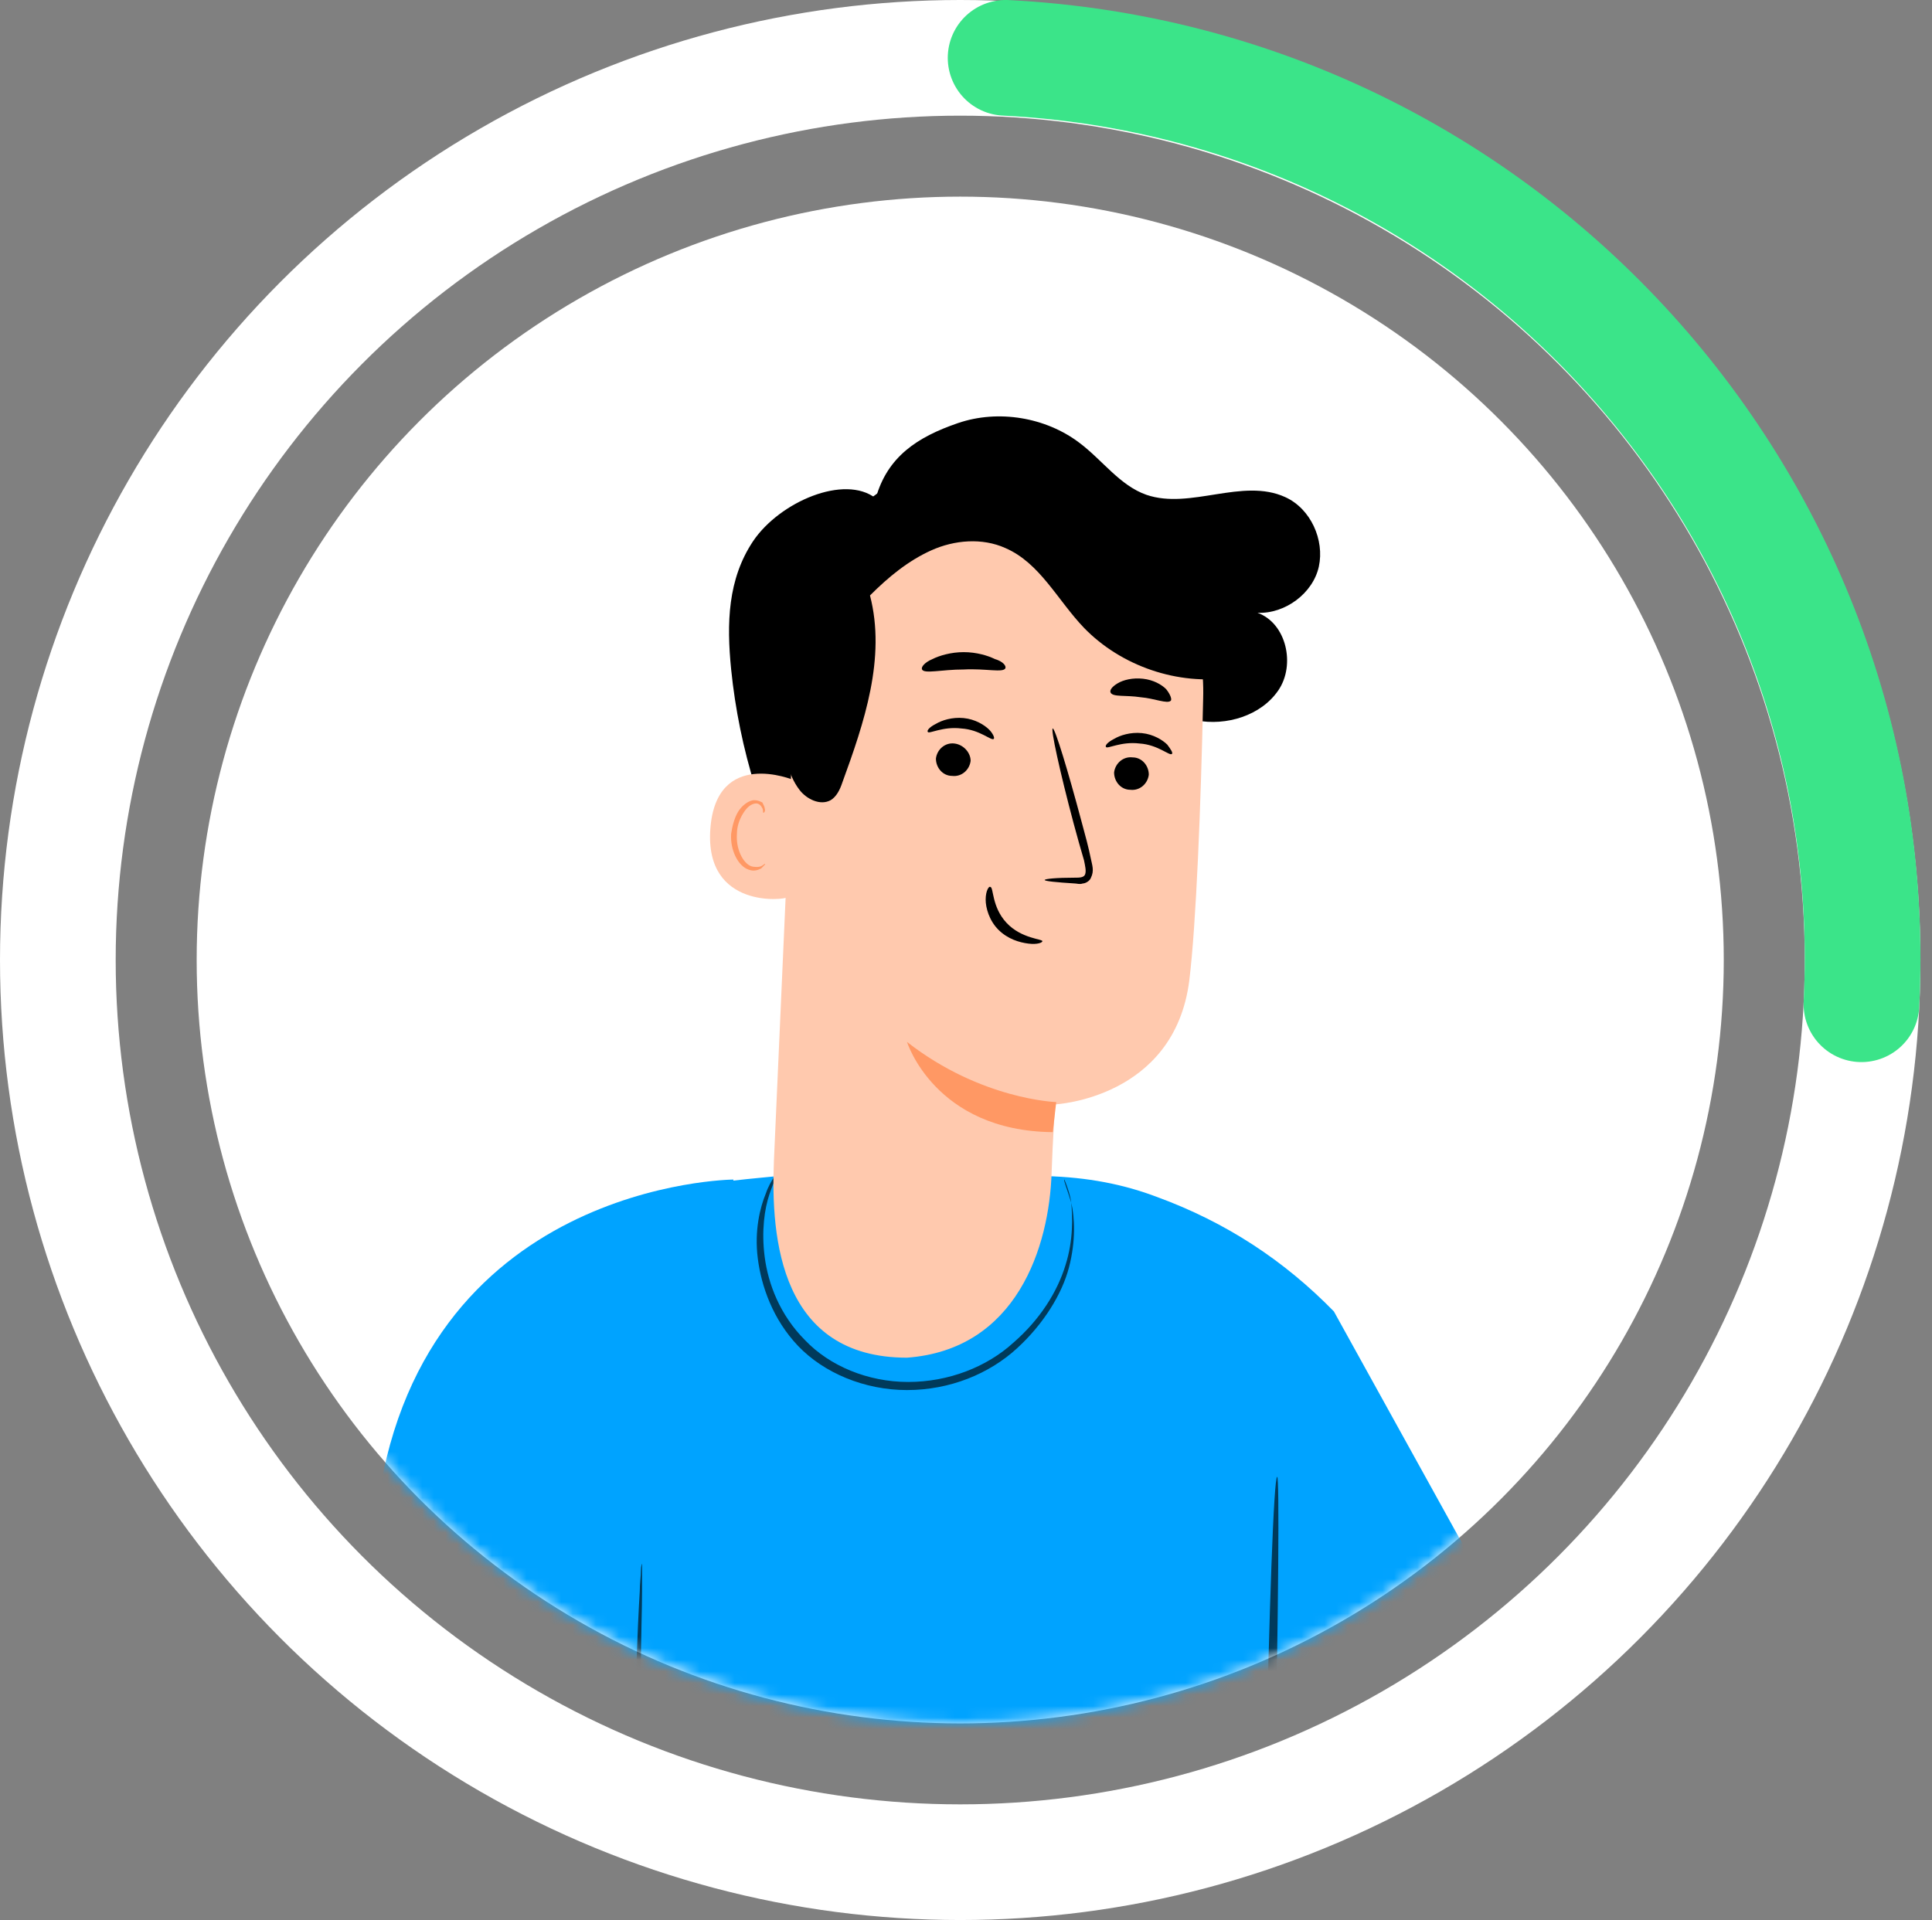 <svg width="167" height="166" viewBox="0 0 167 166" fill="none" xmlns="http://www.w3.org/2000/svg">
<rect x="0" y="0" width="167" height="166" fill="#808080" stroke="none"/>
<circle cx="83" cy="83" r="66" fill="white"/>
<circle cx="83" cy="83" r="78" stroke="white" stroke-width="10"/>
<path d="M160.901 86.825C163.068 43.801 129.947 7.167 86.924 5" stroke="#3BE489" stroke-width="10" stroke-linecap="round"/>
<mask id="mask0_1410_12028" style="mask-type:alpha" maskUnits="userSpaceOnUse" x="17" y="17" width="132" height="132">
<circle cx="83" cy="83" r="66" fill="#C4C4C4"/>
</mask>
<g mask="url(#mask0_1410_12028)">
<path d="M37.2 132.282L47.1 181.982L45.3 219.282L112.2 208.182L109.6 175.582L109.5 148.582L125.9 180.382L138.7 155.682L115.3 113.382C111 108.982 106 105.682 100 103.482C97.1 102.382 94 101.782 90.4 101.682C82.7 104.082 75 104.082 67.2 101.682C66.3 101.782 65 101.882 63.3 102.082C63.2 102.082 63.1 102.082 63 102.082C48.8 103.782 38 115.582 37.2 129.882V132.282Z" fill="#00A3FF"/>
<path d="M63.4 101.981C63.4 101.981 35.9 102.181 32.5 131.181L32 152.481L55.7 152.281L63.4 101.981Z" fill="#00A3FF"/>
<path d="M109.2 180.282C109 180.282 109.1 168.482 109.4 153.982C109.7 139.482 110.1 127.682 110.4 127.682C110.6 127.682 110.5 139.482 110.2 153.982C109.8 168.482 109.4 180.282 109.2 180.282Z" fill="#003A5B"/>
<path d="M32.1 146.781V180.281C32.5 188.081 39.9 193.681 47.5 192.081L99.9 181.281L99.8 159.781L54.6 168.481L53.9 145.781L32.1 146.781Z" fill="#E8505B"/>
<path d="M62 189.382C62 189.382 62.2 189.282 62.7 189.182C63.2 189.082 63.9 188.882 64.7 188.682C66.5 188.282 69.1 187.782 72.4 187.082C79.1 185.682 88.5 183.782 99.7 181.482L99.4 181.782C99.4 175.082 99.4 167.582 99.4 159.682L99.8 160.082C96.8 160.682 93.7 161.282 90.6 161.882C77.4 164.382 65 166.782 54.6 168.782L54.2 168.882V168.482C54.5 158.482 54.8 150.182 55 144.282C55.1 141.382 55.2 139.182 55.3 137.582C55.3 136.882 55.4 136.282 55.4 135.782C55.4 135.382 55.5 135.182 55.5 135.182C55.5 135.182 55.5 135.382 55.5 135.782C55.5 136.282 55.5 136.782 55.5 137.582C55.5 139.182 55.4 141.482 55.4 144.382C55.3 150.282 55.1 158.582 54.8 168.582L54.4 168.282C64.8 166.282 77.2 163.882 90.4 161.282C93.6 160.682 96.7 160.082 99.6 159.482L100 159.382V159.782C100 167.682 100 175.082 100 181.882V182.182L99.7 182.282C88.5 184.482 79.1 186.282 72.4 187.582C69.1 188.182 66.5 188.682 64.7 188.982C63.8 189.082 63.2 189.282 62.6 189.382C62.2 189.382 62 189.382 62 189.382Z" fill="#003A5B"/>
<path d="M92 101.981C92 101.981 92.1 102.181 92.2 102.481C92.3 102.781 92.5 103.281 92.6 103.981C92.9 105.281 93 107.281 92.4 109.581C91.8 111.881 90.2 114.481 87.9 116.581C85.5 118.781 82.1 120.181 78.4 120.181C74.7 120.181 71.2 118.681 69 116.381C66.8 114.081 65.8 111.181 65.5 108.781C65.2 106.381 65.7 104.381 66.2 103.181C66.4 102.581 66.7 102.081 66.9 101.781C67.1 101.481 67.2 101.281 67.2 101.381C67.3 101.381 66.9 102.081 66.5 103.281C66.1 104.481 65.8 106.381 66.1 108.681C66.4 110.981 67.4 113.681 69.6 115.881C71.7 118.081 75 119.481 78.5 119.481C82 119.481 85.3 118.181 87.6 116.081C89.9 114.081 91.4 111.681 92.1 109.381C92.8 107.181 92.7 105.181 92.6 103.981C92.2 102.681 91.9 101.981 92 101.981Z" fill="#003A5B"/>
<path d="M75.7 43.082C76.7 39.482 79.3 37.782 82.8 36.582C86.3 35.382 90.4 36.082 93.3 38.282C95.3 39.782 96.8 41.982 99.1 42.782C102.9 44.082 107.4 41.282 111.1 42.982C113.3 43.982 114.5 46.682 114 48.982C113.5 51.282 111.1 53.082 108.7 52.982C111.2 53.882 112 57.482 110.5 59.682C109 61.882 106 62.782 103.4 62.282C100.8 61.782 98.5 60.182 96.5 58.382C94.5 56.582 92.7 54.582 90.6 52.982C88.5 51.382 85.9 50.182 83.2 50.282C79.6 50.482 76.5 53.182 74.9 56.382C73.3 59.582 72.9 63.282 72.7 66.882C72.5 70.482 72.4 74.182 71.4 77.582C71.3 77.982 71.1 78.482 70.7 78.582C70.1 78.782 69.6 78.182 69.3 77.582C66 71.482 63.9 64.782 63.2 57.882C62.8 53.882 62.9 50.082 65.1 46.782C67.4 43.382 73 40.982 75.7 43.082Z" fill="black"/>
<path d="M68.7 59.782L66.9 100.282C66.6 107.182 67.5 117.382 78.4 117.382C87.9 116.682 90.7 107.782 90.9 101.382C91 98.382 91.2 95.782 91.2 95.482C91.2 95.482 101.5 94.982 102.8 84.782C103.4 79.882 103.8 69.682 104 60.382C104.3 50.482 96.8 41.982 87 40.982L86 40.882C75.3 40.382 68.9 49.182 68.7 59.782Z" fill="#FFC9AE"/>
<path d="M91.3 95.282C91.3 95.282 84.8 95.082 78.4 90.082C78.4 90.082 80.8 97.782 91 97.882L91.3 95.282Z" fill="#FF9864"/>
<path d="M99.301 66.982C99.201 67.782 98.501 68.382 97.701 68.282C96.901 68.282 96.301 67.582 96.301 66.782C96.401 65.982 97.101 65.382 97.901 65.482C98.701 65.482 99.301 66.182 99.301 66.982Z" fill="black"/>
<path d="M101.301 65.182C101.101 65.382 100.101 64.382 98.501 64.282C96.901 64.082 95.701 64.782 95.601 64.582C95.501 64.482 95.701 64.182 96.301 63.882C96.801 63.582 97.701 63.282 98.701 63.382C99.701 63.482 100.501 63.982 100.901 64.382C101.201 64.782 101.401 65.082 101.301 65.182Z" fill="black"/>
<path d="M83.9 65.782C83.8 66.582 83.1 67.182 82.3 67.082C81.5 67.082 80.9 66.382 80.9 65.582C81 64.782 81.7 64.182 82.5 64.282C83.3 64.382 83.9 65.082 83.9 65.782Z" fill="black"/>
<path d="M85.9 63.882C85.7 64.082 84.7 63.082 83.1 62.982C81.5 62.782 80.3 63.482 80.2 63.282C80.1 63.182 80.3 62.882 80.9 62.582C81.4 62.282 82.3 61.982 83.3 62.082C84.3 62.182 85.1 62.682 85.5 63.082C85.8 63.382 86 63.782 85.9 63.882Z" fill="black"/>
<path d="M90.301 76.082C90.301 75.982 91.301 75.882 92.901 75.882C93.301 75.882 93.701 75.882 93.801 75.582C93.901 75.282 93.801 74.882 93.701 74.382C93.401 73.382 93.101 72.282 92.801 71.182C91.601 66.682 90.801 62.982 91.001 62.982C91.201 62.982 92.301 66.582 93.501 71.082C93.801 72.182 94.101 73.282 94.301 74.282C94.401 74.782 94.601 75.282 94.301 75.882C94.201 76.182 93.801 76.382 93.601 76.382C93.301 76.482 93.101 76.382 92.901 76.382C91.301 76.282 90.301 76.182 90.301 76.082Z" fill="black"/>
<path d="M85.6 76.682C85.9 76.682 85.7 78.382 87 79.782C88.3 81.182 90.2 81.182 90.1 81.382C90.1 81.482 89.7 81.682 88.9 81.582C88.1 81.482 87.1 81.182 86.3 80.382C85.5 79.582 85.2 78.482 85.2 77.782C85.2 76.982 85.5 76.582 85.6 76.682Z" fill="black"/>
<path d="M86.9 57.782C86.7 58.182 85.2 57.782 83.3 57.882C81.4 57.882 79.9 58.282 79.7 57.882C79.6 57.682 79.9 57.282 80.6 56.982C81.2 56.682 82.2 56.382 83.3 56.382C84.4 56.382 85.4 56.682 86 56.982C86.7 57.182 87 57.582 86.9 57.782Z" fill="black"/>
<path d="M101.201 60.582C100.901 60.882 99.801 60.382 98.601 60.282C97.301 60.082 96.201 60.282 96.001 59.882C95.901 59.682 96.101 59.382 96.601 59.082C97.101 58.782 97.901 58.582 98.801 58.682C99.701 58.782 100.401 59.182 100.801 59.582C101.201 60.082 101.301 60.482 101.201 60.582Z" fill="black"/>
<path d="M68.7 67.482C68.5 67.382 61.9 64.682 61.4 71.682C60.9 78.682 68 77.782 68 77.582C68.1 77.282 68.7 67.482 68.7 67.482Z" fill="#FFC9AE"/>
<path d="M66.1 74.682C66.1 74.682 66 74.782 65.8 74.882C65.6 74.982 65.2 74.982 64.9 74.882C64.2 74.582 63.6 73.382 63.7 72.082C63.7 71.482 63.9 70.882 64.2 70.382C64.5 69.882 64.8 69.582 65.2 69.482C65.6 69.382 65.8 69.682 65.9 69.882C66 70.082 65.9 70.182 66 70.282C66 70.282 66.2 70.182 66.1 69.882C66.1 69.782 66 69.582 65.9 69.382C65.7 69.282 65.5 69.182 65.2 69.182C64.7 69.182 64.1 69.682 63.8 70.182C63.5 70.682 63.3 71.382 63.2 72.082C63.1 73.482 63.8 74.882 64.7 75.182C65.2 75.382 65.6 75.182 65.8 75.082C66.1 74.782 66.2 74.682 66.1 74.682Z" fill="#FF9864"/>
<path d="M106.401 58.581C101.801 59.282 96.901 57.581 93.701 54.282C91.401 51.882 89.901 48.681 86.901 47.382C84.901 46.481 82.501 46.681 80.501 47.581C78.501 48.481 76.801 49.882 75.201 51.481C76.601 56.882 74.701 62.481 72.801 67.681C72.601 68.281 72.301 68.882 71.801 69.181C70.901 69.681 69.701 69.082 69.101 68.281C68.101 66.981 67.801 65.181 67.701 63.581C67.401 59.782 67.701 55.882 69.001 52.282C70.201 48.681 72.401 45.382 75.401 42.981C79.201 40.081 84.101 38.882 88.901 39.481C93.701 40.081 98.101 42.282 101.501 45.581C103.101 47.081 104.601 48.882 105.201 50.981" fill="black"/>
</g>
</svg>
